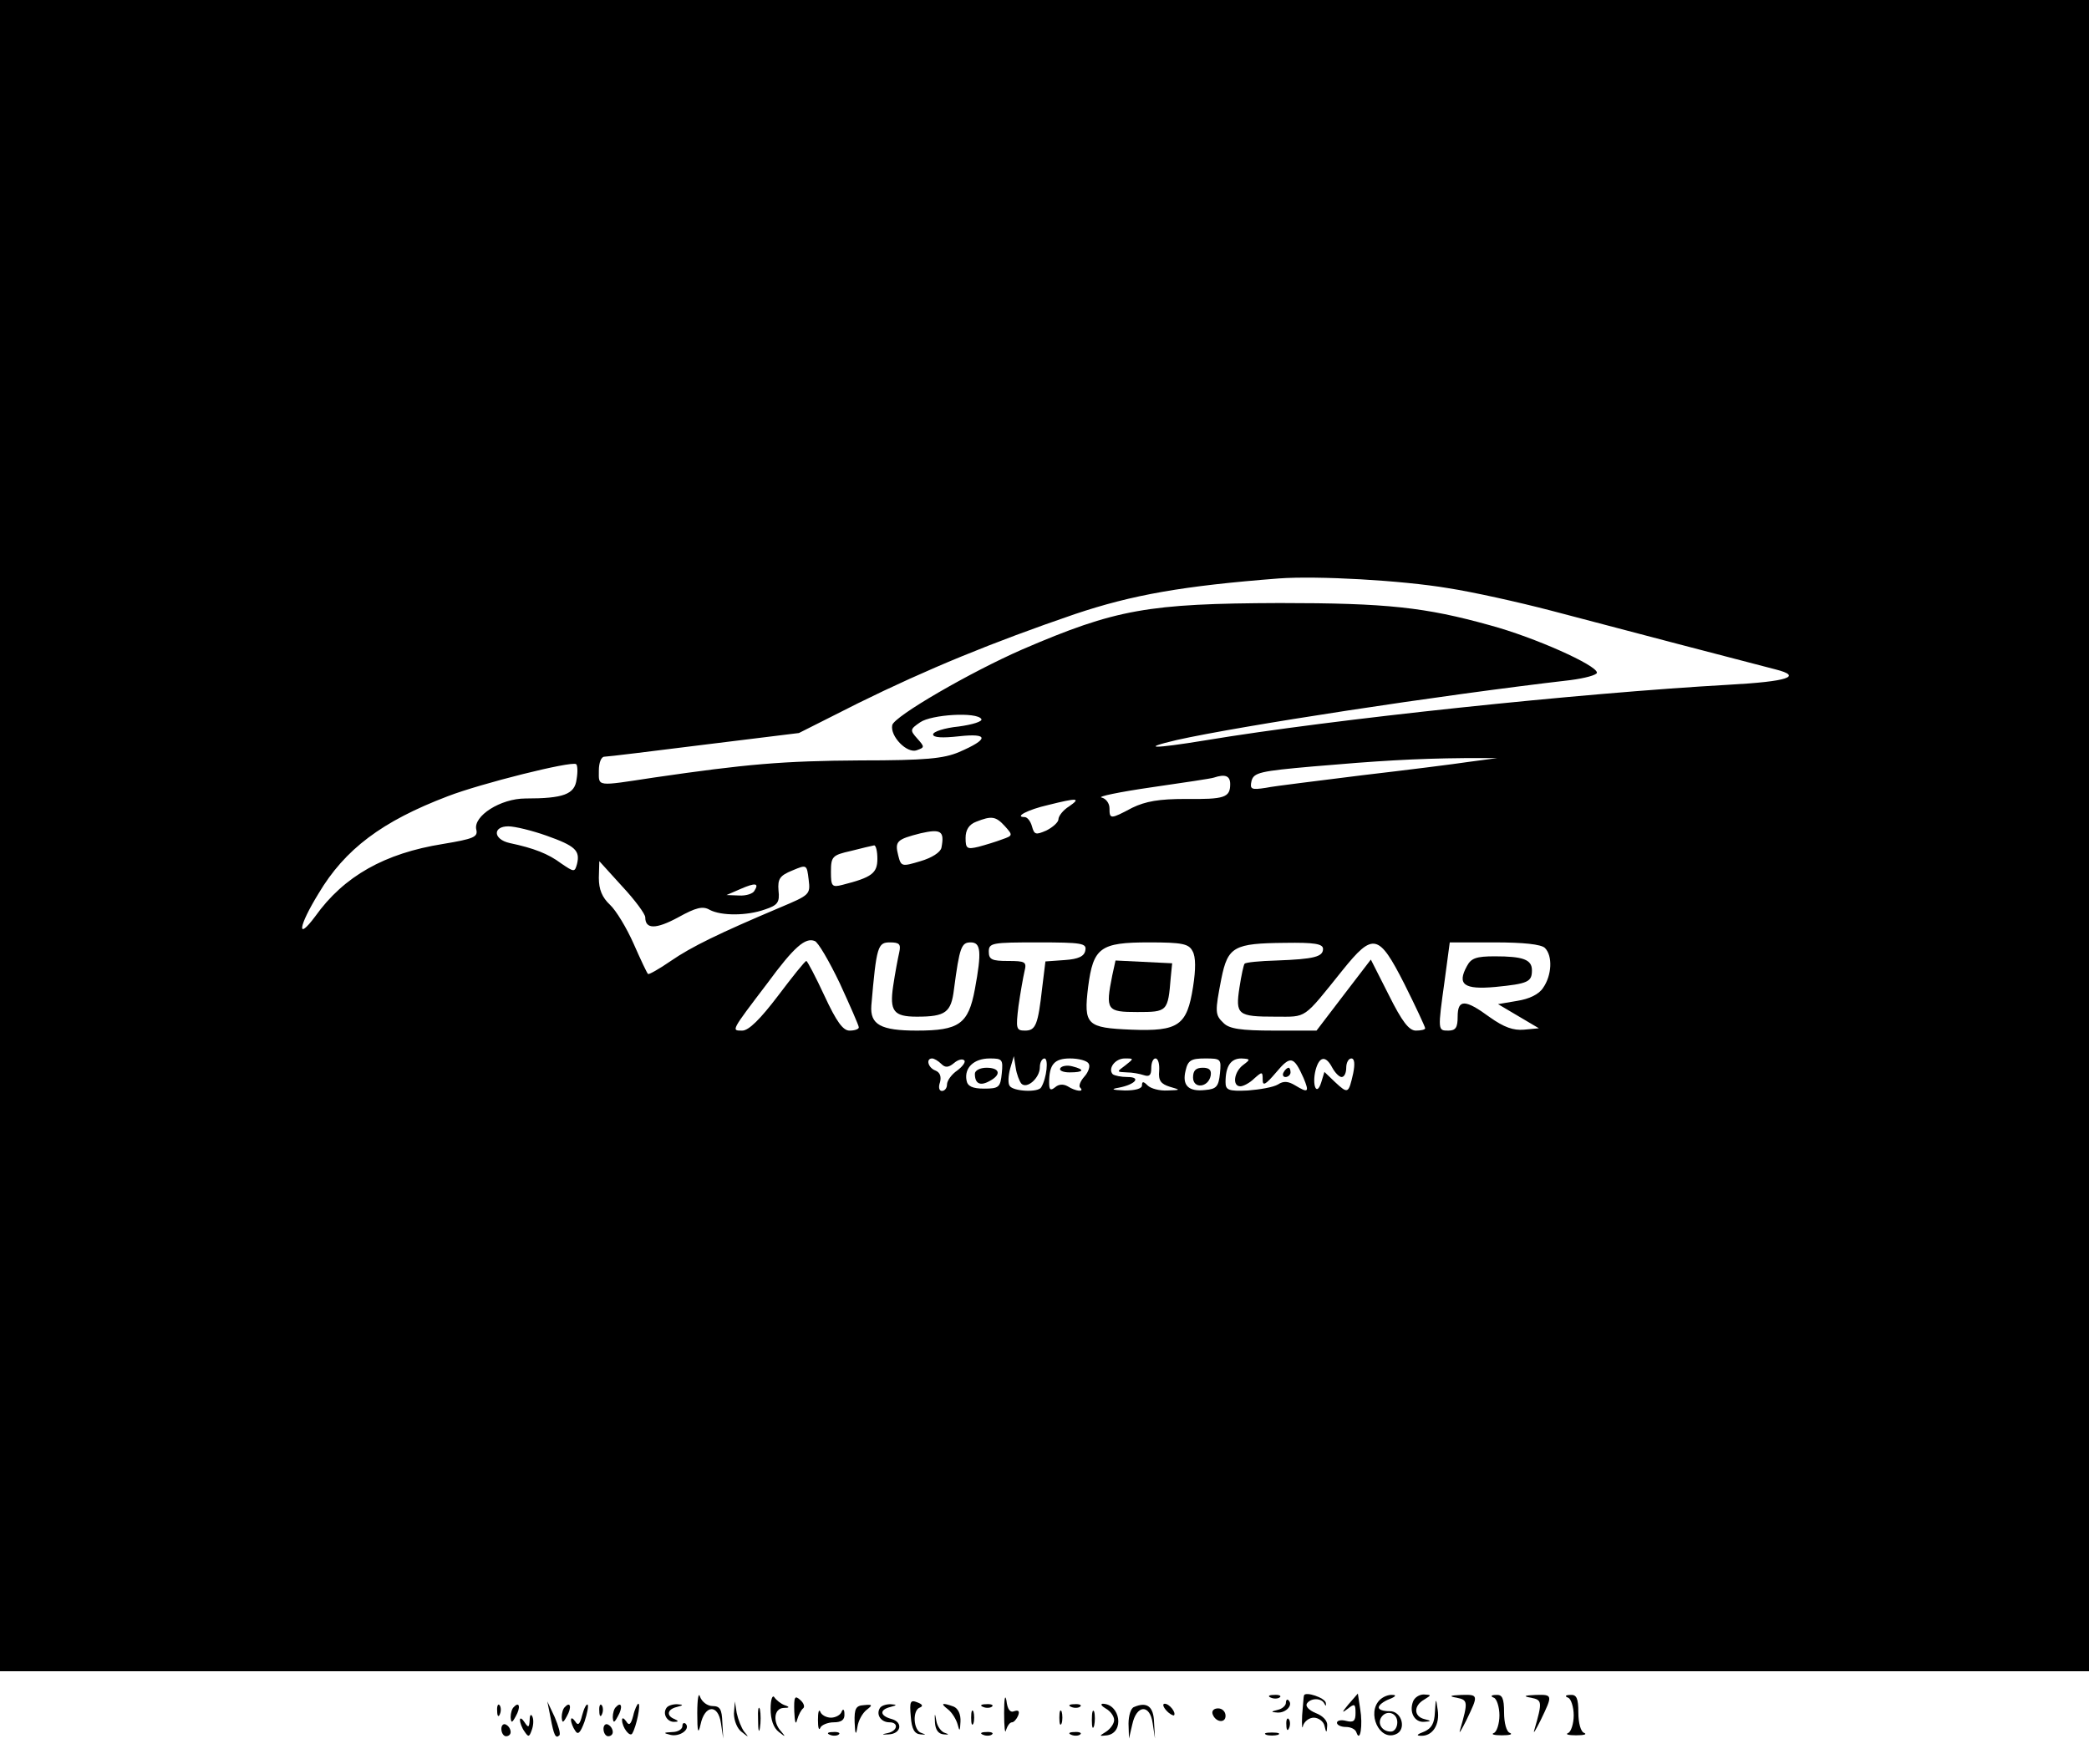 <?xml version="1.0" standalone="no"?>
<!DOCTYPE svg PUBLIC "-//W3C//DTD SVG 20010904//EN"
 "http://www.w3.org/TR/2001/REC-SVG-20010904/DTD/svg10.dtd">
<svg version="1.0" xmlns="http://www.w3.org/2000/svg"
 width="450pt" height="380pt" viewBox="0 0 450 380"
 preserveAspectRatio="xMidYMid meet">

<g transform="translate(0,380) scale(0.1,-0.1)"
fill="#000000" stroke="none">
<path d="M0 2000 l0 -1800 2250 0 2250 0 0 1800 0 1800 -2250 0 -2250 0 0
-1800z m3120 533 c52 -8 151 -30 220 -48 144 -38 426 -112 485 -127 59 -15 27
-26 -101 -33 -320 -18 -853 -74 -1129 -120 -110 -18 -141 -18 -60 1 134 30
563 96 848 129 31 4 57 11 57 16 0 16 -134 76 -230 102 -140 39 -222 48 -453
48 -284 -1 -353 -13 -555 -100 -112 -49 -276 -144 -280 -163 -5 -24 32 -62 53
-54 17 6 17 7 1 25 -16 18 -16 20 6 35 24 17 123 23 132 7 3 -5 -19 -12 -49
-16 -30 -3 -55 -11 -55 -17 0 -7 20 -8 56 -4 64 7 65 -6 0 -34 -33 -14 -72
-18 -212 -18 -168 -1 -247 -8 -446 -37 -125 -19 -118 -20 -118 15 0 17 5 30
12 30 7 0 104 12 216 26 l203 25 127 64 c150 74 289 131 467 192 125 42 234
61 440 77 83 6 264 -4 365 -21z m45 -374 c-33 -5 -137 -18 -231 -29 -94 -12
-188 -23 -207 -27 -32 -5 -35 -3 -31 15 5 18 19 21 132 31 139 12 219 17 327
18 l70 0 -60 -8z m-1923 -38 c-4 -32 -28 -41 -110 -41 -54 0 -113 -38 -106
-67 4 -16 -6 -20 -72 -31 -125 -20 -213 -69 -275 -156 -41 -55 -36 -21 7 49
57 96 137 156 279 210 70 27 265 76 276 69 3 -2 4 -16 1 -33z m1408 -10 c0
-29 -12 -33 -96 -32 -57 0 -86 -5 -115 -19 -47 -25 -49 -25 -49 -1 0 11 -8 21
-17 23 -10 2 38 12 107 22 69 10 130 19 135 21 24 8 35 4 35 -14z m-347 -48
c-13 -8 -23 -21 -23 -28 0 -6 -12 -17 -26 -24 -23 -10 -26 -9 -31 9 -3 11 -10
20 -16 20 -23 0 7 16 51 26 64 16 71 15 45 -3z m-138 -43 c17 -19 17 -20 -6
-28 -13 -5 -36 -12 -51 -16 -25 -6 -28 -4 -28 19 0 17 7 29 23 35 33 13 42 12
62 -10z m-988 -20 c62 -22 73 -32 66 -61 -5 -18 -6 -18 -34 1 -28 21 -59 33
-111 44 -36 8 -37 36 -3 36 14 0 51 -9 82 -20z m851 -26 c-2 -10 -21 -22 -45
-29 -40 -12 -42 -12 -48 12 -8 31 -3 35 48 48 44 10 52 5 45 -31z m-138 -24
c0 -31 -12 -40 -75 -56 -23 -6 -25 -3 -25 28 0 33 3 36 43 45 23 6 45 11 50
12 4 0 7 -13 7 -29z m-500 -126 c0 -26 23 -26 71 0 38 21 53 25 68 16 25 -13
80 -13 119 1 27 9 32 15 29 41 -2 25 3 32 30 43 31 13 31 13 35 -20 4 -32 2
-33 -62 -60 -130 -55 -190 -84 -235 -115 -26 -18 -48 -30 -49 -28 -2 1 -16 31
-31 65 -15 34 -38 72 -51 84 -17 16 -24 33 -24 58 l1 36 49 -54 c28 -30 50
-60 50 -67z m235 57 c-3 -6 -18 -11 -33 -10 l-27 1 30 13 c32 14 41 13 30 -4z
m184 -199 c22 -48 41 -91 41 -95 0 -4 -9 -7 -20 -7 -14 0 -28 19 -54 75 -19
41 -37 75 -39 75 -3 0 -30 -34 -61 -75 -38 -50 -63 -75 -77 -75 -24 0 -25 -2
54 102 58 79 82 99 102 91 7 -2 31 -43 54 -91z m128 66 c-3 -13 -9 -45 -13
-72 -8 -54 1 -66 51 -66 62 0 74 9 80 59 12 91 16 101 36 101 22 0 24 -20 9
-101 -14 -75 -34 -89 -125 -89 -78 0 -101 13 -98 54 11 128 14 136 40 136 21
0 24 -4 20 -22z m401 5 c-2 -13 -15 -19 -44 -21 l-42 -3 -7 -57 c-9 -80 -14
-92 -37 -92 -19 0 -20 4 -14 53 4 28 10 62 13 75 5 20 2 22 -36 22 -34 0 -41
3 -41 20 0 19 7 20 106 20 95 0 105 -2 102 -17z m231 -2 c7 -12 7 -39 1 -77
-13 -83 -31 -96 -133 -92 -96 4 -103 10 -93 92 11 85 26 96 131 96 72 0 86 -3
94 -19z m281 5 c0 -17 -19 -22 -100 -25 -36 -1 -67 -4 -69 -7 -2 -2 -7 -25
-11 -51 -9 -59 -4 -63 78 -63 68 0 58 -7 144 100 66 82 78 79 133 -29 25 -50
45 -93 45 -96 0 -3 -9 -5 -20 -5 -15 0 -30 20 -58 76 l-39 77 -59 -77 -58 -76
-92 0 c-71 0 -96 4 -108 16 -19 18 -19 24 -5 96 14 69 27 76 137 77 63 1 82
-2 82 -13z m478 2 c17 -17 15 -59 -4 -86 -9 -14 -30 -24 -56 -28 l-41 -7 44
-26 44 -26 -32 -3 c-23 -2 -43 5 -74 27 -53 39 -69 39 -69 1 0 -23 -4 -30 -20
-30 -23 0 -23 0 -8 108 l11 82 97 0 c61 0 100 -4 108 -12z m-1300 -250 c8 -8
15 -8 27 2 8 7 18 10 22 6 4 -3 -3 -13 -15 -22 -12 -8 -22 -22 -22 -30 0 -8
-5 -14 -11 -14 -6 0 -8 8 -4 19 3 12 0 21 -10 25 -16 6 -21 26 -7 26 4 0 13
-5 20 -12z m130 -20 c-3 -30 -6 -33 -38 -33 -25 0 -36 5 -38 18 -5 27 16 47
50 47 27 0 29 -2 26 -32z m42 -22 c12 -13 40 12 40 35 0 11 5 19 10 19 9 0 5
-42 -7 -62 -6 -12 -61 -9 -68 3 -4 5 -3 22 1 37 l8 27 4 -25 c2 -14 8 -29 12
-34z m145 43 c4 -5 0 -18 -9 -28 -9 -10 -13 -21 -9 -24 10 -10 -10 -8 -27 3
-9 5 -19 5 -27 -2 -10 -8 -13 -6 -13 10 0 39 11 52 45 52 19 0 37 -5 40 -11z
m79 -4 c-19 -14 -19 -14 3 -15 12 0 28 -3 37 -6 12 -4 16 0 16 15 0 12 4 21 9
21 6 0 9 -12 8 -27 -2 -21 4 -28 23 -34 24 -7 24 -7 -5 -8 -17 -1 -36 4 -43
11 -9 9 -12 9 -12 0 0 -7 -14 -11 -37 -11 -28 1 -31 3 -13 6 36 7 49 23 19 23
-14 0 -28 3 -32 6 -11 12 5 34 26 34 20 0 20 0 1 -15z m204 -17 c-3 -28 -7
-34 -32 -36 -36 -4 -50 10 -42 42 5 22 12 26 42 26 34 0 35 -1 32 -32z m50 18
c-20 -15 -24 -46 -6 -46 6 0 20 7 30 17 17 15 18 15 18 -3 0 -14 6 -11 29 16
31 37 38 35 59 -12 13 -31 10 -33 -18 -16 -15 9 -25 10 -37 2 -10 -6 -39 -11
-65 -13 -42 -2 -48 1 -48 18 0 34 11 51 34 51 20 -1 20 -2 4 -14z m192 -6 c6
-11 15 -20 20 -20 6 0 10 9 10 20 0 11 5 20 11 20 7 0 8 -12 4 -32 -10 -44
-11 -45 -39 -19 l-23 22 -7 -23 c-10 -31 -20 -5 -12 27 8 30 22 32 36 5z"/>
<path d="M2396 1699 c-15 -75 -12 -79 54 -79 65 0 66 1 72 75 l3 30 -61 3 -61
3 -7 -32z"/>
<path d="M3160 1719 c-22 -40 -6 -51 61 -45 71 7 79 11 79 36 0 23 -19 30 -80
30 -40 0 -51 -4 -60 -21z"/>
<path d="M2100 1487 c0 -21 11 -27 31 -16 27 14 23 29 -6 29 -14 0 -25 -6 -25
-13z"/>
<path d="M2284 1499 c-3 -5 6 -9 20 -9 31 0 34 6 6 13 -11 3 -23 1 -26 -4z"/>
<path d="M2570 1479 c0 -25 33 -22 38 4 2 12 -3 17 -17 17 -15 0 -21 -6 -21
-21z"/>
<path d="M2765 1490 c-3 -5 -1 -10 4 -10 6 0 11 5 11 10 0 6 -2 10 -4 10 -3 0
-8 -4 -11 -10z"/>
<path d="M1502 110 c0 -41 2 -47 7 -25 9 43 38 45 44 3 l5 -33 -2 35 c-1 28
-5 35 -21 35 -11 0 -23 9 -27 20 -3 11 -6 -4 -6 -35z"/>
<path d="M2163 110 c0 -30 2 -47 4 -37 3 9 8 17 13 17 4 0 10 7 13 14 4 10 1
13 -8 10 -9 -4 -15 4 -17 23 -3 15 -5 3 -5 -27z"/>
<path d="M1660 119 c0 -23 6 -41 18 -50 14 -11 15 -11 5 1 -19 20 -16 50 5 51
13 0 14 2 2 6 -8 3 -18 11 -22 17 -4 6 -8 -5 -8 -25z"/>
<path d="M1711 113 c1 -22 3 -30 6 -18 3 11 9 22 13 25 4 3 2 11 -6 18 -12 11
-14 7 -13 -25z"/>
<path d="M2738 143 c7 -3 16 -2 19 1 4 3 -2 6 -13 5 -11 0 -14 -3 -6 -6z"/>
<path d="M2809 148 c-1 -2 -2 -21 -4 -43 -1 -22 0 -32 2 -22 3 9 13 17 23 17
10 0 21 -8 23 -17 4 -17 5 -17 6 0 1 10 -9 21 -25 27 -14 6 -22 14 -19 20 8
13 32 13 38 0 3 -6 4 -5 3 2 -2 11 -44 25 -47 16z"/>
<path d="M2905 129 c-15 -18 -15 -20 -2 -10 15 12 17 11 17 -9 0 -17 -4 -21
-20 -17 -11 3 -20 1 -20 -4 0 -5 9 -9 19 -9 11 0 21 -5 23 -12 8 -23 14 16 8
51 l-5 33 -20 -23z"/>
<path d="M2972 138 c-28 -28 -1 -88 34 -74 25 9 14 51 -13 50 -13 0 -23 3 -23
8 0 5 10 13 23 18 13 5 16 9 7 9 -9 1 -21 -4 -28 -11z m38 -48 c0 -11 -6 -20
-14 -20 -18 0 -29 16 -21 30 11 18 35 11 35 -10z"/>
<path d="M3044 135 c-9 -23 3 -45 23 -44 17 1 17 2 1 6 -23 6 -23 29 0 42 16
10 16 10 -1 11 -10 0 -20 -7 -23 -15z"/>
<path d="M3138 143 c24 -5 25 -8 7 -70 -3 -10 3 0 14 22 26 54 26 55 -11 54
-25 -1 -28 -3 -10 -6z"/>
<path d="M3218 143 c6 -2 12 -20 12 -38 0 -18 -6 -36 -12 -38 -7 -3 1 -5 17
-5 17 0 24 2 18 5 -8 2 -13 22 -13 44 0 31 -4 39 -17 38 -11 0 -13 -3 -5 -6z"/>
<path d="M3298 143 c24 -5 25 -8 7 -70 -3 -10 3 0 14 22 26 54 26 55 -11 54
-25 -1 -28 -3 -10 -6z"/>
<path d="M3378 143 c6 -2 12 -20 12 -38 0 -18 -6 -36 -12 -38 -7 -3 1 -5 17
-5 17 0 24 2 18 5 -8 2 -13 22 -13 44 0 31 -4 39 -17 38 -11 0 -13 -3 -5 -6z"/>
<path d="M1962 102 c2 -27 8 -37 21 -38 12 -1 13 -1 2 3 -18 5 -20 50 -3 55 7
3 5 7 -6 11 -15 6 -17 2 -14 -31z"/>
<path d="M2770 132 c0 -6 -8 -13 -17 -15 -16 -4 -16 -5 -1 -6 18 -1 34 16 24
26 -3 4 -6 1 -6 -5z"/>
<path d="M3091 112 c-1 -24 -7 -35 -23 -42 -16 -6 -18 -9 -7 -9 25 -1 41 24
36 56 -4 27 -4 26 -6 -5z"/>
<path d="M1071 114 c0 -11 3 -14 6 -6 3 7 2 16 -1 19 -3 4 -6 -2 -5 -13z"/>
<path d="M1107 123 c-4 -3 -7 -13 -7 -22 1 -13 3 -13 11 2 11 19 8 33 -4 20z"/>
<path d="M1186 100 c7 -38 11 -46 19 -38 3 3 -2 20 -10 39 l-16 34 7 -35z"/>
<path d="M1217 123 c-4 -3 -7 -13 -7 -22 1 -13 3 -13 11 2 11 19 8 33 -4 20z"/>
<path d="M1254 105 c-5 -20 -9 -23 -15 -13 -5 7 -9 9 -9 3 0 -5 4 -16 9 -23 6
-10 11 -5 20 19 6 18 9 34 7 37 -3 2 -8 -8 -12 -23z"/>
<path d="M1291 114 c0 -11 3 -14 6 -6 3 7 2 16 -1 19 -3 4 -6 -2 -5 -13z"/>
<path d="M1327 123 c-4 -3 -7 -13 -7 -22 1 -13 3 -13 11 2 11 19 8 33 -4 20z"/>
<path d="M1364 104 c-5 -19 -9 -22 -15 -12 -5 7 -9 9 -9 3 0 -16 17 -38 22
-29 9 15 19 64 13 64 -2 0 -8 -12 -11 -26z"/>
<path d="M1435 120 c-8 -13 3 -30 18 -29 9 0 9 2 0 6 -18 7 -16 21 5 26 15 4
15 5 0 6 -9 0 -20 -3 -23 -9z"/>
<path d="M1581 109 c0 -15 7 -33 17 -40 15 -12 16 -12 5 1 -6 8 -13 26 -16 40
l-4 25 -2 -26z"/>
<path d="M1633 95 c0 -22 2 -30 4 -17 2 12 2 30 0 40 -3 9 -5 -1 -4 -23z"/>
<path d="M1841 90 c1 -27 3 -29 6 -10 2 14 11 30 20 37 13 10 13 12 -6 10 -17
-1 -21 -7 -20 -37z"/>
<path d="M1895 120 c-8 -14 3 -30 21 -30 20 0 18 -18 -3 -23 -15 -3 -14 -4 1
-3 27 1 32 26 7 33 -26 7 -27 20 -3 26 15 4 15 5 0 6 -9 0 -20 -3 -23 -9z"/>
<path d="M2042 118 c9 -7 18 -22 21 -33 4 -16 5 -14 6 6 1 16 -5 29 -15 33
-25 9 -29 7 -12 -6z"/>
<path d="M2118 123 c7 -3 16 -2 19 1 4 3 -2 6 -13 5 -11 0 -14 -3 -6 -6z"/>
<path d="M2308 123 c7 -3 16 -2 19 1 4 3 -2 6 -13 5 -11 0 -14 -3 -6 -6z"/>
<path d="M2383 119 c9 -5 17 -16 17 -24 0 -8 -8 -19 -17 -25 -16 -10 -16 -10
2 -8 38 6 28 68 -10 68 -5 -1 -2 -5 8 -11z"/>
<path d="M2443 123 c-7 -2 -12 -19 -12 -36 l1 -32 7 30 c9 43 38 45 44 3 l5
-33 -2 35 c-1 34 -15 45 -43 33z"/>
<path d="M2512 116 c7 -8 15 -12 17 -11 5 6 -10 25 -20 25 -5 0 -4 -6 3 -14z"/>
<path d="M1762 95 c0 -16 2 -24 5 -17 2 6 16 12 29 12 16 0 24 5 23 18 0 10
-3 12 -6 5 -2 -7 -13 -13 -23 -13 -10 0 -21 6 -23 13 -3 6 -5 -1 -5 -18z"/>
<path d="M2014 90 c1 -16 7 -25 19 -26 11 -1 12 0 3 3 -8 2 -17 14 -19 26 -3
18 -4 18 -3 -3z"/>
<path d="M2092 100 c0 -14 2 -19 5 -12 2 6 2 18 0 25 -3 6 -5 1 -5 -13z"/>
<path d="M2282 100 c0 -14 2 -19 5 -12 2 6 2 18 0 25 -3 6 -5 1 -5 -13z"/>
<path d="M2352 95 c0 -16 2 -22 5 -12 2 9 2 23 0 30 -3 6 -5 -1 -5 -18z"/>
<path d="M2612 108 c6 -18 28 -21 28 -4 0 9 -7 16 -16 16 -9 0 -14 -5 -12 -12z"/>
<path d="M1141 95 c-1 -17 -3 -17 -11 -5 -5 8 -10 11 -10 5 0 -5 4 -17 10 -25
8 -12 10 -12 15 2 4 10 5 23 2 30 -3 7 -6 4 -6 -7z"/>
<path d="M2771 84 c0 -11 3 -14 6 -6 3 7 2 16 -1 19 -3 4 -6 -2 -5 -13z"/>
<path d="M1080 76 c0 -9 5 -16 10 -16 6 0 10 4 10 9 0 6 -4 13 -10 16 -5 3
-10 -1 -10 -9z"/>
<path d="M1300 76 c0 -9 5 -16 10 -16 6 0 10 4 10 9 0 6 -4 13 -10 16 -5 3
-10 -1 -10 -9z"/>
<path d="M1470 82 c0 -7 -10 -13 -22 -13 -19 -1 -20 -2 -4 -6 20 -5 44 12 33
24 -4 3 -7 1 -7 -5z"/>
<path d="M1788 63 c7 -3 16 -2 19 1 4 3 -2 6 -13 5 -11 0 -14 -3 -6 -6z"/>
<path d="M2118 63 c7 -3 16 -2 19 1 4 3 -2 6 -13 5 -11 0 -14 -3 -6 -6z"/>
<path d="M2308 63 c7 -3 16 -2 19 1 4 3 -2 6 -13 5 -11 0 -14 -3 -6 -6z"/>
<path d="M2728 63 c6 -2 18 -2 25 0 6 3 1 5 -13 5 -14 0 -19 -2 -12 -5z"/>
</g>
</svg>
